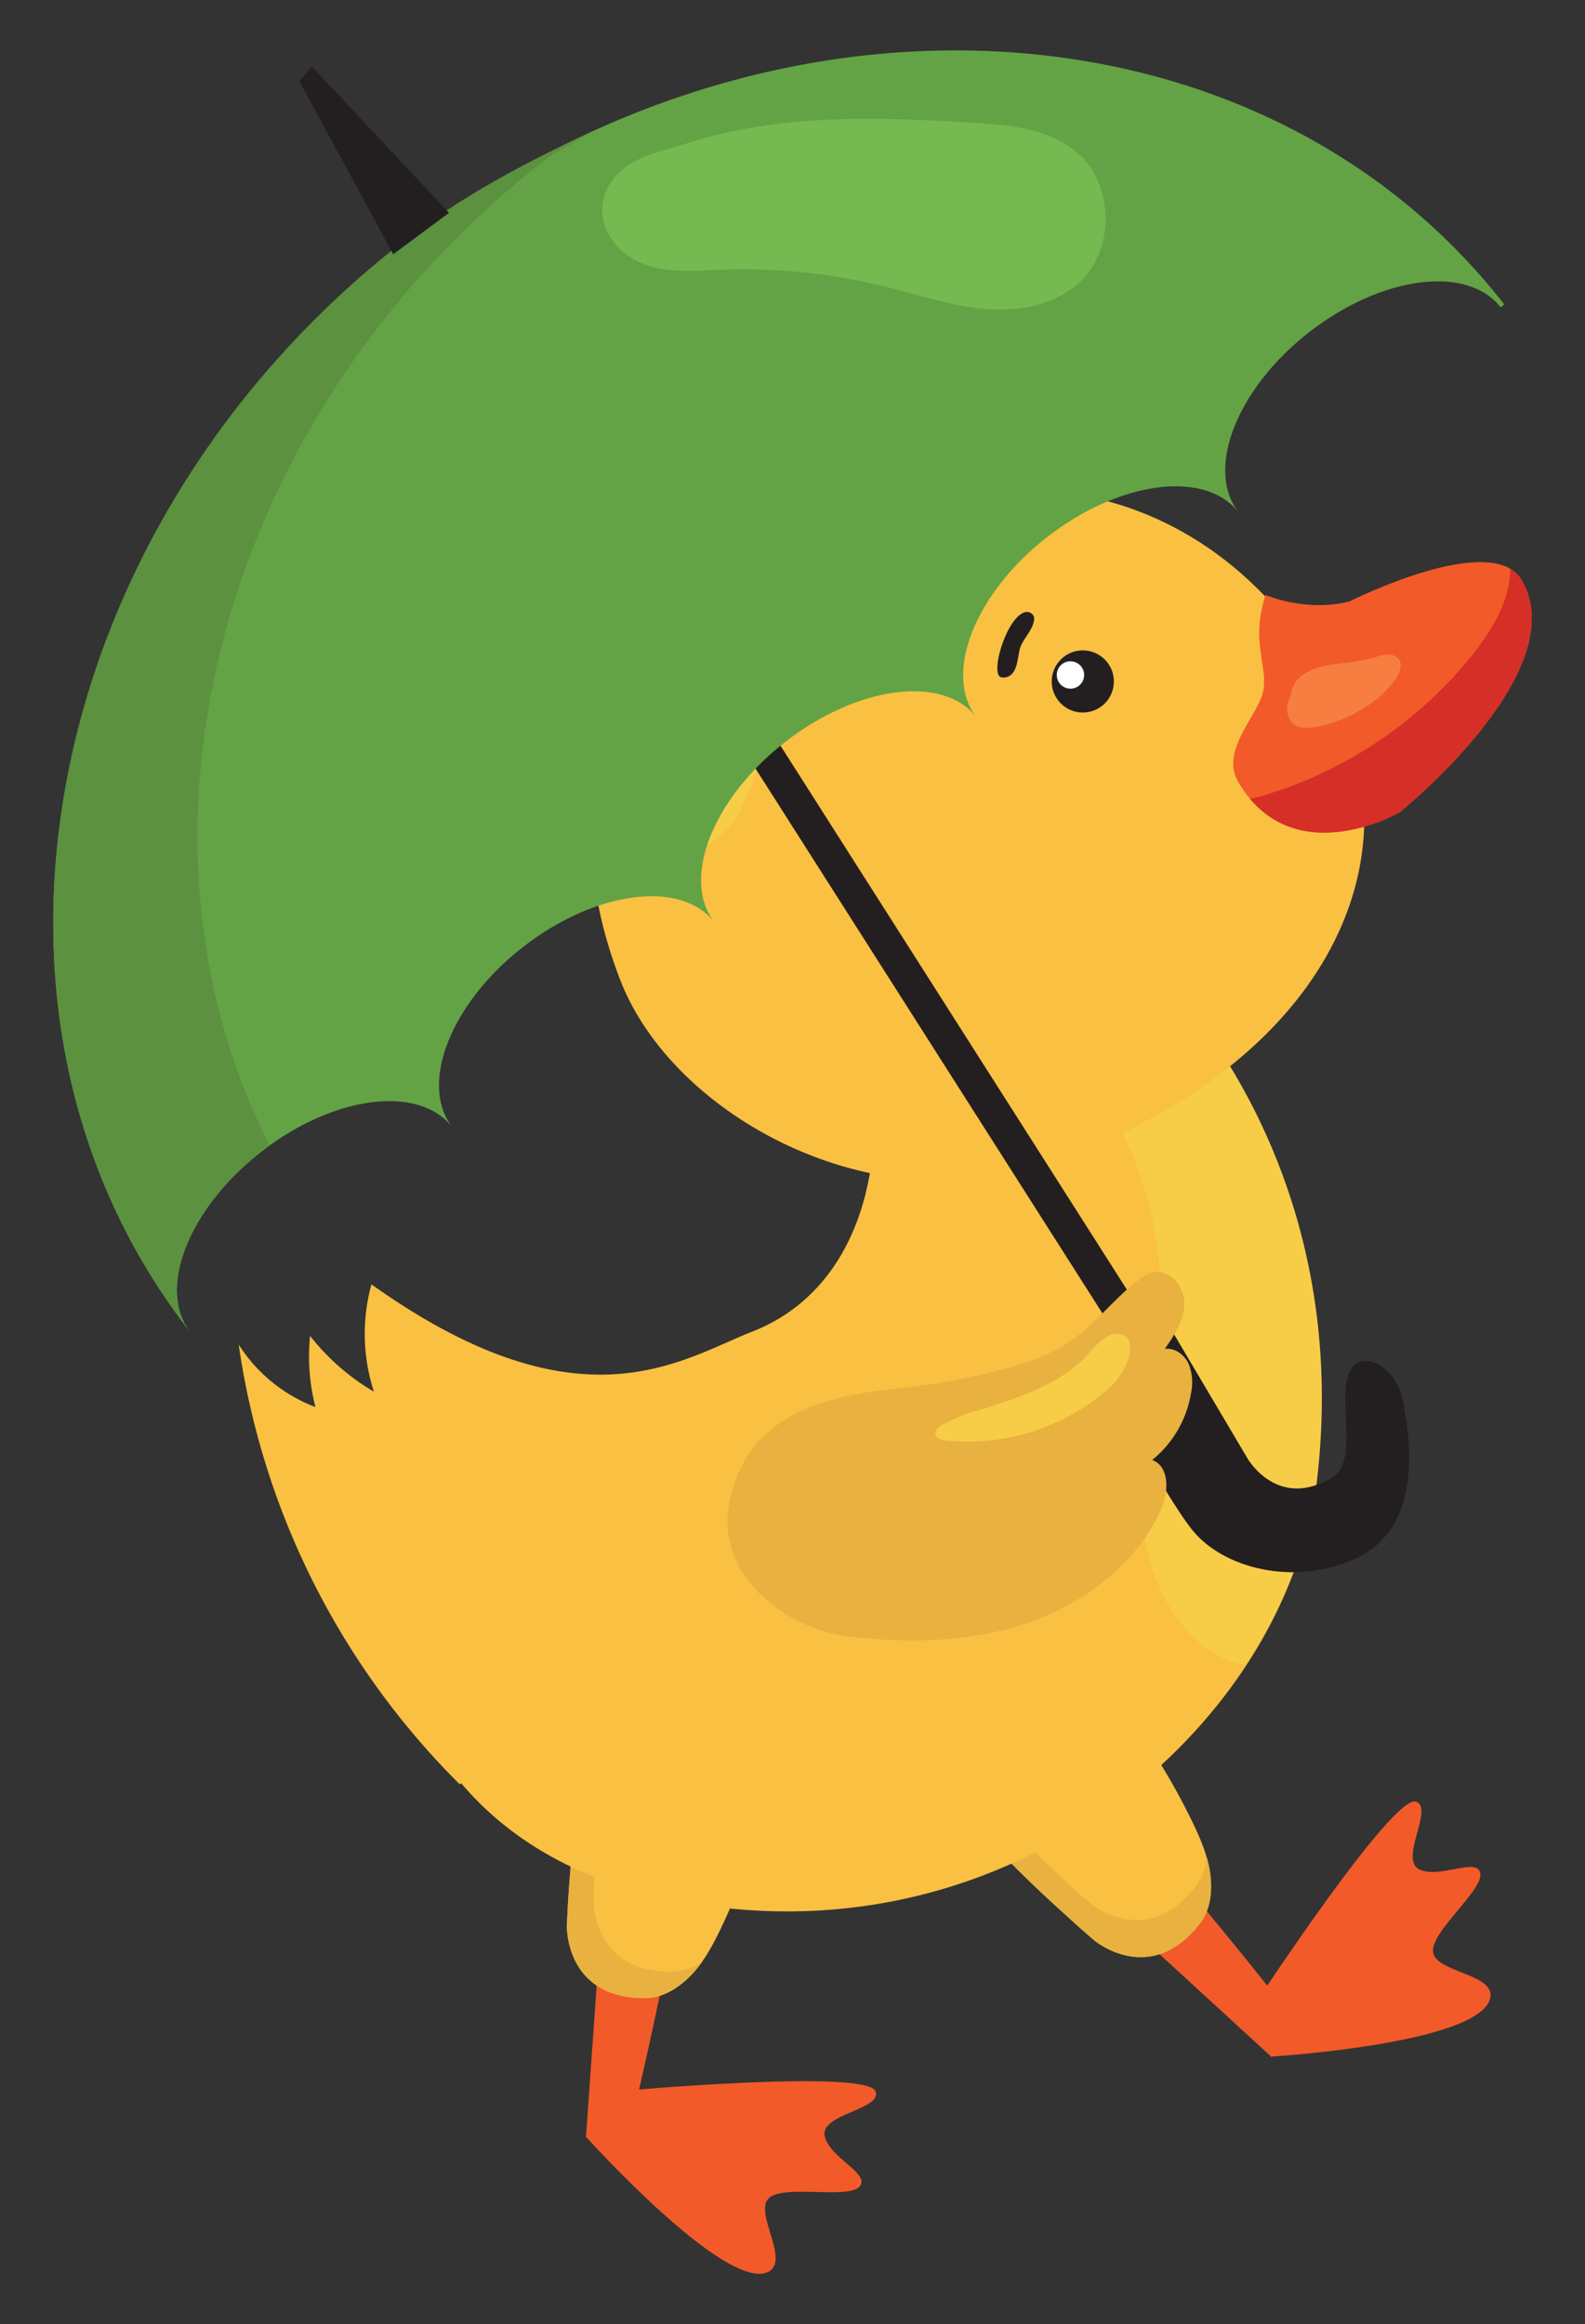 <svg id="Layer_2" data-name="Layer 2" xmlns="http://www.w3.org/2000/svg" viewBox="0 0 436.29 639.44"><rect x="0" y="0" width="436.29" height="639.44" fill="#333333" stroke="none"/><defs><style>.cls-1{fill:#f25a29;}.cls-2{fill:#fac042;}.cls-3{fill:#e9b13f;}.cls-4{fill:#f7cd48;}.cls-5{fill:#231f20;}.cls-6{fill:#fff;}.cls-7{fill:#d52f28;}.cls-8{fill:#f77e41;}.cls-9{fill:#63a345;}.cls-10{fill:#5b913f;}.cls-11{fill:#75ba50;}</style></defs><path class="cls-1" d="M183.53,539.54c-.47,3.06-10.41,50.27-11.73,50.08l-10.51-1.52,3.8-53.91Z"/><path class="cls-2" d="M159.7,494.85l52.24-3.41a181.58,181.58,0,0,1-13.58,39.28c-2.13,4.42-4.48,8.82-7.83,12.4s-7.86,6.57-12.77,6.63c-20.9.24-21.83-17.41-21.72-20.18A266.11,266.11,0,0,1,159.7,494.85Z"/><path class="cls-3" d="M160.15,485.83l6.22,5.61c-1.34,9.24-2.67,21.56-3,30.89-.11,2.77.83,20.42,21.73,20.18a15.42,15.42,0,0,0,8.18-2.74,31.23,31.23,0,0,1-2.71,3.35c-3.36,3.58-7.86,6.57-12.77,6.63-20.9.24-21.83-17.41-21.72-20.18C156.5,517.93,158.17,497.31,160.15,485.83Z"/><path class="cls-1" d="M171.24,575.29s67.42-6.09,69.76.13c1.89,5-15.2,6.17-14,12.24s12.88,10.47,9.56,14-21.34-.83-25.1,3.33,6.2,17.24-.1,20.14c-11.73,5.4-50.05-37.2-50.05-37.2Z"/><path class="cls-1" d="M325.89,518.37c2.1,2.26,32.87,39.43,31.89,40.34L350.06,566l-39.84-36.52Z"/><path class="cls-2" d="M276.08,509.2l29.84-43a181.25,181.25,0,0,1,22.29,35.08c2.14,4.41,4.12,9,4.84,13.85s.25,10.23-2.76,14.11c-12.82,16.51-27.21,6.26-29.32,4.45A267.51,267.51,0,0,1,276.08,509.2Z"/><path class="cls-3" d="M272.49,506.48l7.14-2.4a268.12,268.12,0,0,0,20.22,19.38c2.1,1.81,16.49,12.06,29.31-4.45a15.39,15.39,0,0,0,3-8.11,32.1,32.1,0,0,1,.93,4.22c.71,4.85.25,10.23-2.76,14.11-12.82,16.51-27.21,6.26-29.32,4.45C292.15,526.07,280.24,515.17,272.49,506.48Z"/><path class="cls-1" d="M346.22,550.24s37.19-56.57,43.52-54.54c5.1,1.64-4.62,15.75.85,18.6s16.22-3.57,16.89,1.21-13.93,16.19-13,21.72,17.36,5.88,15.71,12.62c-3.08,12.53-60.27,16-60.27,16Z"/><path class="cls-2" d="M314.89,266.3l-78.53,15.25c9.31,27.43,5,71.35-29.26,84.82-19.9,7.82-47.51,27.87-104.86-13a51.59,51.59,0,0,0,.68,29.54,62.77,62.77,0,0,1-17.56-15.34,55.39,55.39,0,0,0,1.47,19.57A43.17,43.17,0,0,1,65.7,369.94a213.43,213.43,0,0,0,60.85,121l.41-.29c13.12,15.51,33.29,28,63.09,33,92.7,15.62,164.26-52.91,171.59-113.81C372.75,317.65,314.89,266.3,314.89,266.3Z"/><path class="cls-4" d="M305.5,293.14c-1.85,9.28,3.81,18.3,7,26.55a105.07,105.07,0,0,1,7,40.82c-.58,18.39-6,36.49-5.25,54.87s10.4,38.46,28.2,42.87c11-16.09,17.93-33.54,20-50.41,8-66.82-20.11-112.18-36.23-132.1C316.19,277.63,307.53,282.94,305.5,293.14Z"/><path class="cls-2" d="M216.91,152.57C174,175.49,149.37,214.66,170.79,269.8c14.36,37,69.6,67.73,119,49.95,72.87-26.22,97.6-78.52,80.62-121.19S300.45,108,216.91,152.57Z"/><path class="cls-2" d="M217.41,166.62c8.44-10.93,8.7-27.44.62-38.64a44,44,0,0,1,14.5,8.17,75.3,75.3,0,0,0-4.12-28.43q9.17,10.55,17.49,21.79A33.6,33.6,0,0,1,262,110.87c-8,16.64-2,38.8,13.44,49Z"/><path class="cls-1" d="M348.34,163.68c-4,12.7.34,18.65-.49,25.7s-12.38,16.78-6.93,25.92c15,25.17,44.37,8.19,44.37,8.19s48.16-38.69,33.61-63.83c-8.1-14-47.46,5.83-47.46,5.83C359.34,168.54,348.34,163.68,348.34,163.68Z"/><path class="cls-4" d="M232.79,164.3c-2.19-1.6-5.12-1.69-7.82-1.46-11.49,1-31.4,8.57-45.57,40.67a25.74,25.74,0,0,0,.9,21.79c2.17,4.16,6.29,7.7,11,7.62,5.33-.1,9.5-4.64,12.09-9.3,6.49-11.66,7.83-26.51,17.6-35.6,3.78-3.51,8.59-5.9,11.83-9.91S237,167.34,232.79,164.3Z"/><path class="cls-5" d="M306.25,185.07a8.55,8.55,0,1,1-10.63-5.77A8.56,8.56,0,0,1,306.25,185.07Z"/><path class="cls-6" d="M298.27,184.65a3.77,3.77,0,1,1-4.69-2.55A3.79,3.79,0,0,1,298.27,184.65Z"/><path class="cls-5" d="M280.88,178.05c.95-2.56,3.26-4.55,3.72-7.24a2.45,2.45,0,0,0-.05-1.29,2.16,2.16,0,0,0-2.85-.93c-3.92,1.7-7.24,11.14-7.16,15.26,0,1.81.41,2.93,2.41,2.48C280.34,185.55,280,180.54,280.88,178.05Z"/><path class="cls-7" d="M418.89,159.67a8.67,8.67,0,0,0-3.14-3.14c-.13,8.79-5.05,16.93-10.6,23.84a116.48,116.48,0,0,1-54.77,37.69,29.29,29.29,0,0,1-6.38,1.63c15.6,18.65,41.28,3.81,41.28,3.81S433.44,184.8,418.89,159.67Z"/><path class="cls-8" d="M354.56,196.77a5.38,5.38,0,0,0,1.28,2.25c1.41,1.37,3.62,1.39,5.56,1.11a36.07,36.07,0,0,0,14-5.34,30.23,30.23,0,0,0,7.65-6.45,13,13,0,0,0,2.22-3.75,3.83,3.83,0,0,0,.13-2.62,3.28,3.28,0,0,0-2.89-1.84,10.88,10.88,0,0,0-3.56.58,62.21,62.21,0,0,1-8.76,1.72,41,41,0,0,0-7.24,1.19c-2.23.71-4.92,2-6.29,4-1,1.39-1.18,3.31-1.81,4.86A5.76,5.76,0,0,0,354.56,196.77Z"/><rect class="cls-5" x="256.39" y="136.97" width="9.18" height="298.34" transform="translate(-112.87 185.03) rotate(-32.5)"/><path class="cls-9" d="M110.52,68.15C10.63,146.24-15.4,279.82,52.37,366.52c-9.21-11.78-.53-33.95,19.4-49.53s43.53-18.64,52.74-6.86c-9.21-11.78-.53-34,19.4-49.53s43.53-18.64,52.74-6.86c-9.21-11.78-.53-34,19.4-49.53s43.53-18.65,52.74-6.87c-9.21-11.78-.53-34,19.4-49.53s43.53-18.64,52.74-6.86c-9.21-11.78-.53-34,19.4-49.53s43.53-18.64,52.74-6.86l1-.81C346.33-2.95,210.41-9.93,110.52,68.15Z"/><path class="cls-10" d="M149.55,44.37c4-3.13,9.14-5.26,13.25-8.11-17.72,8.22-36,17.81-52.28,30.53-99.89,78.08-125.92,213-58.15,299.73-9.21-11.78-.53-33.95,19.4-49.53.52-.41,1.92-1.44,2.45-1.84C30.68,229.71,60,114.37,149.55,44.37Z"/><path class="cls-5" d="M309.67,362l7.44-5.12,26.4,44.59s8.37,14.27,23.41,4.87c7.78-4.86-.17-24.77,5.81-30.75,3-3,11.51-.35,13.58,10.51,2.22,11.61,4.87,34.59-13.32,42.81-16.92,7.63-36.14,2.55-44.6-7.7s-30.5-52-30.5-52Z"/><path class="cls-3" d="M246.61,382.09a195.23,195.23,0,0,0,27.05-4.72c7.58-1.87,15.19-4.27,21.56-8.78,6.61-4.67,11.55-11.38,18-16.27a10.37,10.37,0,0,1,4.72-2.32c4.5-.61,8.17,4.31,8.06,8.85s-2.79,8.55-5.36,12.29c2.69-.37,5.31,1.52,6.49,4a13.52,13.52,0,0,1,.74,8,30,30,0,0,1-10.7,18.56c5.1,2,4.47,9.47,2.1,14.4-7.12,14.75-21.28,25.33-36.8,30.55s-32.32,5.53-48.58,3.65c-17.28-2-36.74-16.46-33.21-36.27C205,389.84,225.77,384.22,246.61,382.09Z"/><path class="cls-4" d="M297.25,374.87c-7.88,7-18.37,10.16-28.44,13.32a41.82,41.82,0,0,0-9.63,4c-.9.56-1.87,1.44-1.68,2.48s1.66,1.56,2.83,1.69a58.86,58.86,0,0,0,43.18-12.94,23.2,23.2,0,0,0,5.67-6.31c1.9-3.42,3.64-9.53-1.44-10.16C304,366.46,299.65,372.74,297.25,374.87Z"/><polygon class="cls-5" points="108.23 69.96 82.38 22.3 85.83 18.28 123.6 58.56 108.23 69.96"/><path class="cls-11" d="M180.31,73.63c6,1.38,12.33.81,18.52.58A164,164,0,0,1,244.27,79c8.94,2.23,17.76,5.23,26.94,6s19.06-1,25.86-7.25c10-9.19,9.6-27.32-.85-36-7.79-6.48-18.66-7.37-28.78-8-26.37-1.56-52.76-2.48-78.23,5.67-7,2.22-16.18,3.82-20.6,10.12C161.24,60,169.29,71.11,180.31,73.63Z"/></svg>